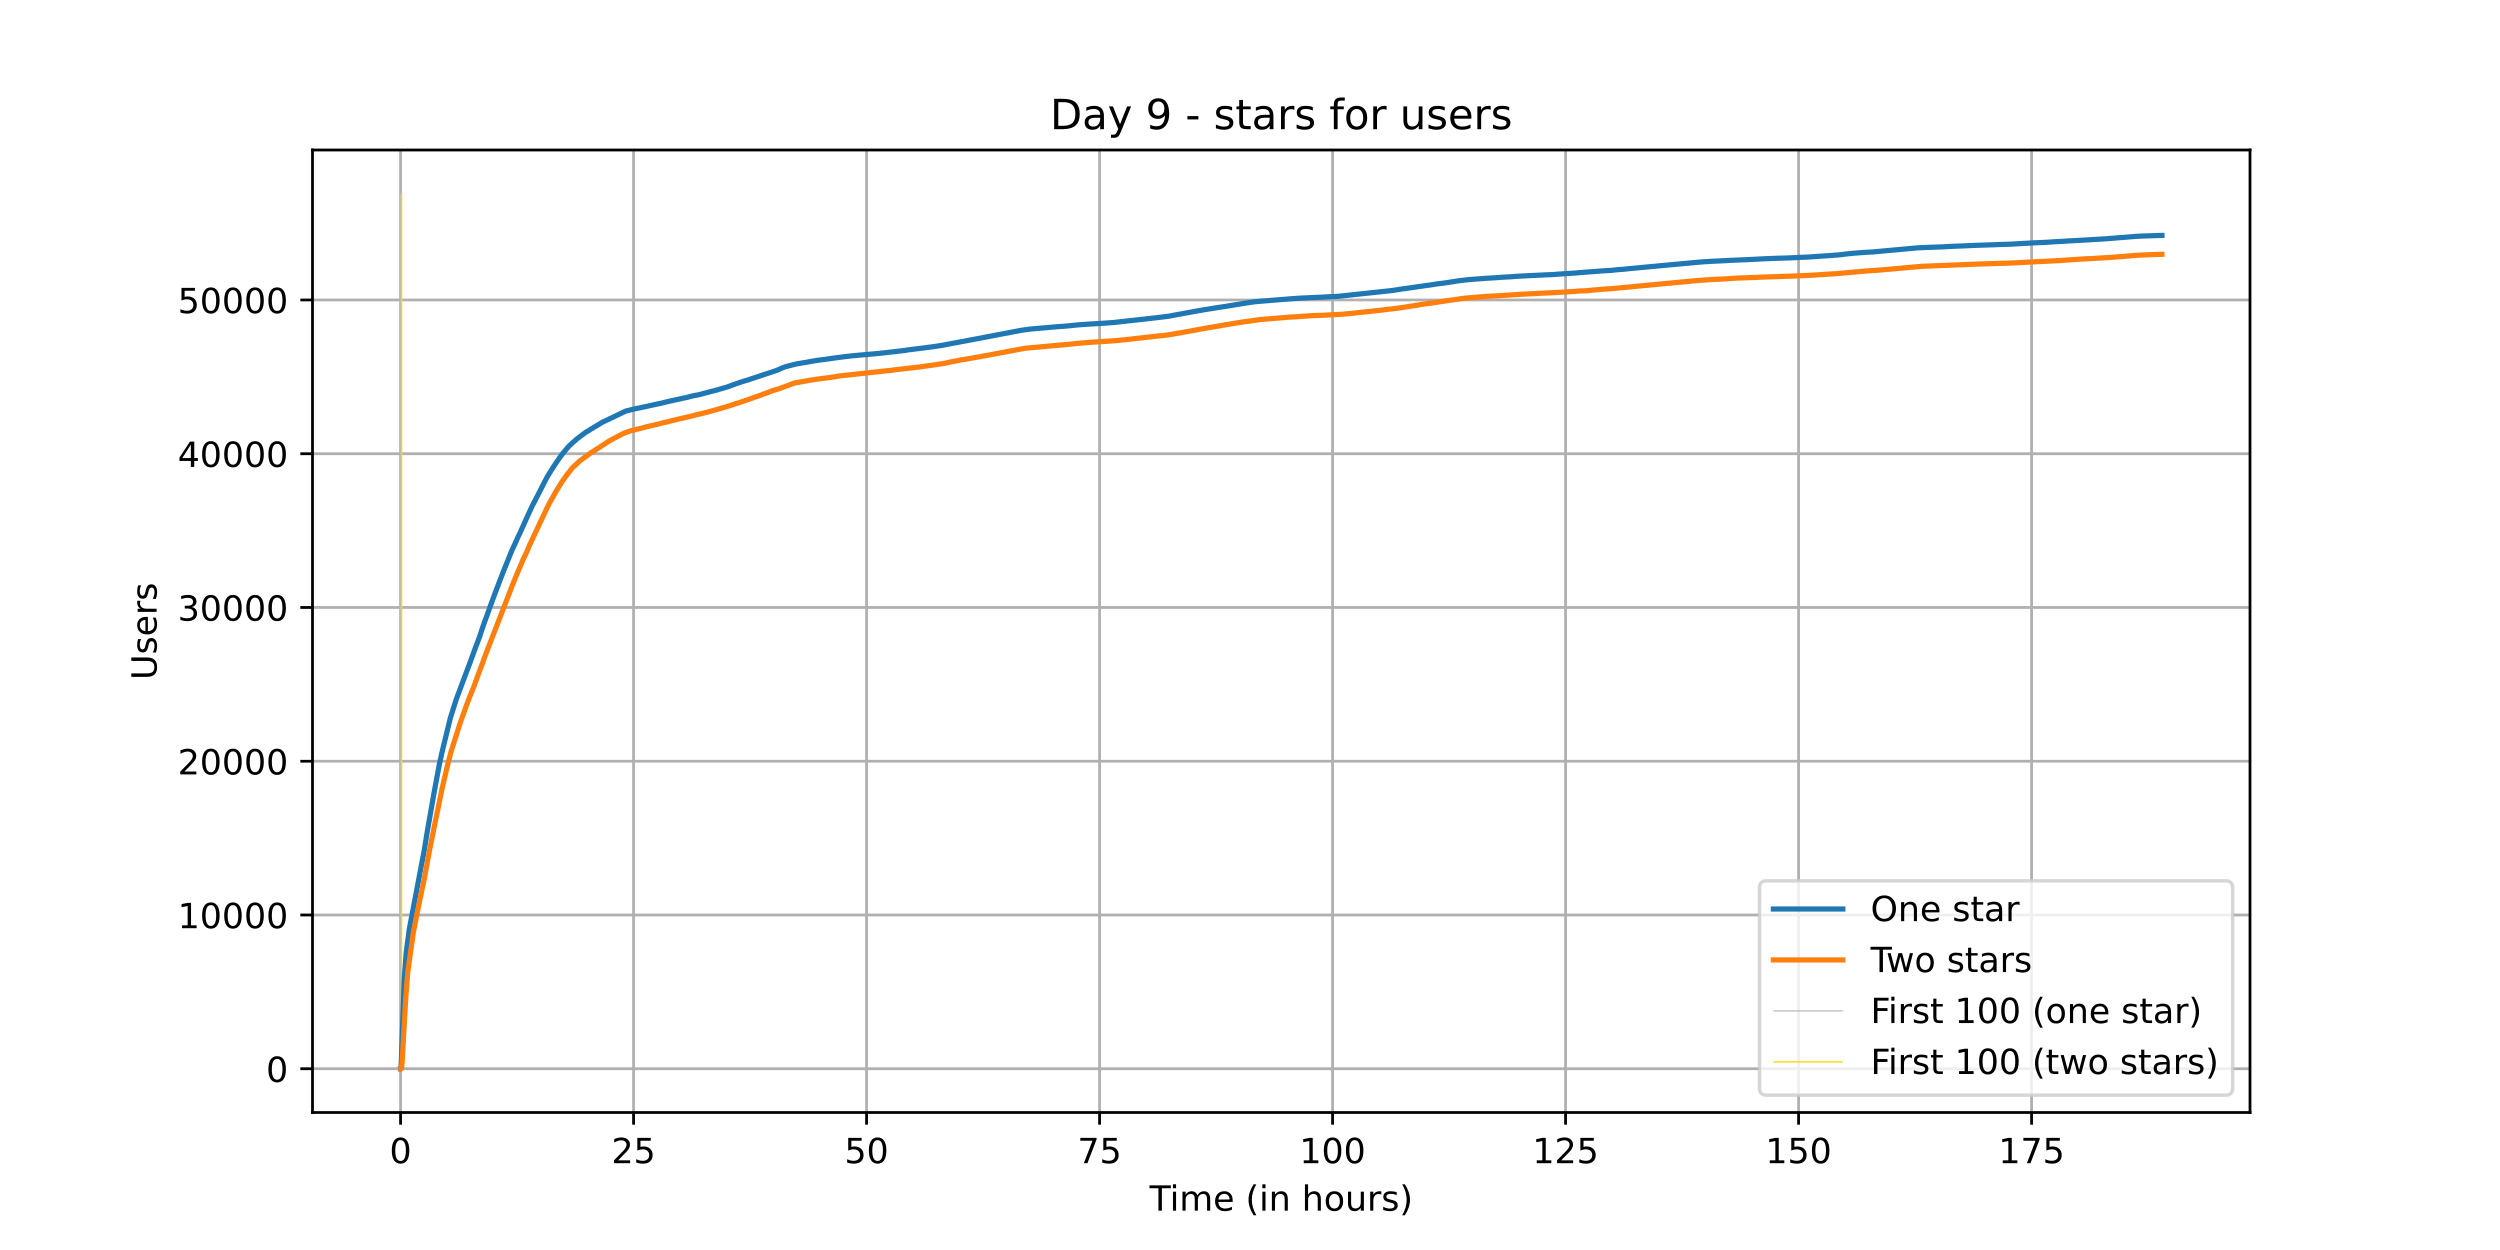 <?xml version="1.0" encoding="utf-8" standalone="no"?>
<!DOCTYPE svg PUBLIC "-//W3C//DTD SVG 1.1//EN"
  "http://www.w3.org/Graphics/SVG/1.1/DTD/svg11.dtd">
<!-- Created with matplotlib (https://matplotlib.org/) -->
<svg height="360pt" version="1.1" viewBox="0 0 720 360" width="720pt" xmlns="http://www.w3.org/2000/svg" xmlns:xlink="http://www.w3.org/1999/xlink">
 <defs>
  <style type="text/css">*{stroke-linecap:butt;stroke-linejoin:round;}</style>
 </defs>
 <g id="figure_1">
  <g id="patch_1">
   <path d="M 0 360 
L 720 360 
L 720 0 
L 0 0 
z
" style="fill:#ffffff;"/>
  </g>
  <g id="axes_1">
   <g id="patch_2">
    <path d="M 90 320.4 
L 648 320.4 
L 648 43.2 
L 90 43.2 
z
" style="fill:#ffffff;"/>
   </g>
   <g id="matplotlib.axis_1">
    <g id="xtick_1">
     <g id="line2d_1">
      <path clip-path="url(#p156ecb7103)" d="M 115.364 320.4 
L 115.364 43.2 
" style="fill:none;stroke:#b0b0b0;stroke-linecap:square;stroke-width:0.8;"/>
     </g>
     <g id="line2d_2">
      <defs>
       <path d="M 0 0 
L 0 3.5 
" id="mf1e383d49a" style="stroke:#000000;stroke-width:0.8;"/>
      </defs>
      <g>
       <use style="stroke:#000000;stroke-width:0.8;" x="115.364" xlink:href="#mf1e383d49a" y="320.4"/>
      </g>
     </g>
     <g id="text_1">
      <!-- 0 -->
      <g transform="translate(112.182 334.998)scale(0.1 -0.1)">
       <defs>
        <path d="M 31.781 66.406 
Q 24.172 66.406 20.328 58.906 
Q 16.5 51.422 16.5 36.375 
Q 16.5 21.391 20.328 13.891 
Q 24.172 6.391 31.781 6.391 
Q 39.453 6.391 43.281 13.891 
Q 47.125 21.391 47.125 36.375 
Q 47.125 51.422 43.281 58.906 
Q 39.453 66.406 31.781 66.406 
z
M 31.781 74.219 
Q 44.047 74.219 50.516 64.516 
Q 56.984 54.828 56.984 36.375 
Q 56.984 17.969 50.516 8.266 
Q 44.047 -1.422 31.781 -1.422 
Q 19.531 -1.422 13.062 8.266 
Q 6.594 17.969 6.594 36.375 
Q 6.594 54.828 13.062 64.516 
Q 19.531 74.219 31.781 74.219 
z
" id="DejaVuSans-48"/>
       </defs>
       <use xlink:href="#DejaVuSans-48"/>
      </g>
     </g>
    </g>
    <g id="xtick_2">
     <g id="line2d_3">
      <path clip-path="url(#p156ecb7103)" d="M 182.468 320.4 
L 182.468 43.2 
" style="fill:none;stroke:#b0b0b0;stroke-linecap:square;stroke-width:0.8;"/>
     </g>
     <g id="line2d_4">
      <g>
       <use style="stroke:#000000;stroke-width:0.8;" x="182.468" xlink:href="#mf1e383d49a" y="320.4"/>
      </g>
     </g>
     <g id="text_2">
      <!-- 25 -->
      <g transform="translate(176.106 334.998)scale(0.1 -0.1)">
       <defs>
        <path d="M 19.188 8.297 
L 53.609 8.297 
L 53.609 0 
L 7.328 0 
L 7.328 8.297 
Q 12.938 14.109 22.625 23.891 
Q 32.328 33.688 34.812 36.531 
Q 39.547 41.844 41.422 45.531 
Q 43.312 49.219 43.312 52.781 
Q 43.312 58.594 39.234 62.25 
Q 35.156 65.922 28.609 65.922 
Q 23.969 65.922 18.812 64.312 
Q 13.672 62.703 7.812 59.422 
L 7.812 69.391 
Q 13.766 71.781 18.938 73 
Q 24.125 74.219 28.422 74.219 
Q 39.75 74.219 46.484 68.547 
Q 53.219 62.891 53.219 53.422 
Q 53.219 48.922 51.531 44.891 
Q 49.859 40.875 45.406 35.406 
Q 44.188 33.984 37.641 27.219 
Q 31.109 20.453 19.188 8.297 
z
" id="DejaVuSans-50"/>
        <path d="M 10.797 72.906 
L 49.516 72.906 
L 49.516 64.594 
L 19.828 64.594 
L 19.828 46.734 
Q 21.969 47.469 24.109 47.828 
Q 26.266 48.188 28.422 48.188 
Q 40.625 48.188 47.75 41.5 
Q 54.891 34.812 54.891 23.391 
Q 54.891 11.625 47.562 5.094 
Q 40.234 -1.422 26.906 -1.422 
Q 22.312 -1.422 17.547 -0.641 
Q 12.797 0.141 7.719 1.703 
L 7.719 11.625 
Q 12.109 9.234 16.797 8.062 
Q 21.484 6.891 26.703 6.891 
Q 35.156 6.891 40.078 11.328 
Q 45.016 15.766 45.016 23.391 
Q 45.016 31 40.078 35.438 
Q 35.156 39.891 26.703 39.891 
Q 22.75 39.891 18.812 39.016 
Q 14.891 38.141 10.797 36.281 
z
" id="DejaVuSans-53"/>
       </defs>
       <use xlink:href="#DejaVuSans-50"/>
       <use x="63.623" xlink:href="#DejaVuSans-53"/>
      </g>
     </g>
    </g>
    <g id="xtick_3">
     <g id="line2d_5">
      <path clip-path="url(#p156ecb7103)" d="M 249.573 320.4 
L 249.573 43.2 
" style="fill:none;stroke:#b0b0b0;stroke-linecap:square;stroke-width:0.8;"/>
     </g>
     <g id="line2d_6">
      <g>
       <use style="stroke:#000000;stroke-width:0.8;" x="249.573" xlink:href="#mf1e383d49a" y="320.4"/>
      </g>
     </g>
     <g id="text_3">
      <!-- 50 -->
      <g transform="translate(243.21 334.998)scale(0.1 -0.1)">
       <use xlink:href="#DejaVuSans-53"/>
       <use x="63.623" xlink:href="#DejaVuSans-48"/>
      </g>
     </g>
    </g>
    <g id="xtick_4">
     <g id="line2d_7">
      <path clip-path="url(#p156ecb7103)" d="M 316.677 320.4 
L 316.677 43.2 
" style="fill:none;stroke:#b0b0b0;stroke-linecap:square;stroke-width:0.8;"/>
     </g>
     <g id="line2d_8">
      <g>
       <use style="stroke:#000000;stroke-width:0.8;" x="316.677" xlink:href="#mf1e383d49a" y="320.4"/>
      </g>
     </g>
     <g id="text_4">
      <!-- 75 -->
      <g transform="translate(310.315 334.998)scale(0.1 -0.1)">
       <defs>
        <path d="M 8.203 72.906 
L 55.078 72.906 
L 55.078 68.703 
L 28.609 0 
L 18.312 0 
L 43.219 64.594 
L 8.203 64.594 
z
" id="DejaVuSans-55"/>
       </defs>
       <use xlink:href="#DejaVuSans-55"/>
       <use x="63.623" xlink:href="#DejaVuSans-53"/>
      </g>
     </g>
    </g>
    <g id="xtick_5">
     <g id="line2d_9">
      <path clip-path="url(#p156ecb7103)" d="M 383.782 320.4 
L 383.782 43.2 
" style="fill:none;stroke:#b0b0b0;stroke-linecap:square;stroke-width:0.8;"/>
     </g>
     <g id="line2d_10">
      <g>
       <use style="stroke:#000000;stroke-width:0.8;" x="383.782" xlink:href="#mf1e383d49a" y="320.4"/>
      </g>
     </g>
     <g id="text_5">
      <!-- 100 -->
      <g transform="translate(374.238 334.998)scale(0.1 -0.1)">
       <defs>
        <path d="M 12.406 8.297 
L 28.516 8.297 
L 28.516 63.922 
L 10.984 60.406 
L 10.984 69.391 
L 28.422 72.906 
L 38.281 72.906 
L 38.281 8.297 
L 54.391 8.297 
L 54.391 0 
L 12.406 0 
z
" id="DejaVuSans-49"/>
       </defs>
       <use xlink:href="#DejaVuSans-49"/>
       <use x="63.623" xlink:href="#DejaVuSans-48"/>
       <use x="127.246" xlink:href="#DejaVuSans-48"/>
      </g>
     </g>
    </g>
    <g id="xtick_6">
     <g id="line2d_11">
      <path clip-path="url(#p156ecb7103)" d="M 450.887 320.4 
L 450.887 43.2 
" style="fill:none;stroke:#b0b0b0;stroke-linecap:square;stroke-width:0.8;"/>
     </g>
     <g id="line2d_12">
      <g>
       <use style="stroke:#000000;stroke-width:0.8;" x="450.887" xlink:href="#mf1e383d49a" y="320.4"/>
      </g>
     </g>
     <g id="text_6">
      <!-- 125 -->
      <g transform="translate(441.343 334.998)scale(0.1 -0.1)">
       <use xlink:href="#DejaVuSans-49"/>
       <use x="63.623" xlink:href="#DejaVuSans-50"/>
       <use x="127.246" xlink:href="#DejaVuSans-53"/>
      </g>
     </g>
    </g>
    <g id="xtick_7">
     <g id="line2d_13">
      <path clip-path="url(#p156ecb7103)" d="M 517.991 320.4 
L 517.991 43.2 
" style="fill:none;stroke:#b0b0b0;stroke-linecap:square;stroke-width:0.8;"/>
     </g>
     <g id="line2d_14">
      <g>
       <use style="stroke:#000000;stroke-width:0.8;" x="517.991" xlink:href="#mf1e383d49a" y="320.4"/>
      </g>
     </g>
     <g id="text_7">
      <!-- 150 -->
      <g transform="translate(508.447 334.998)scale(0.1 -0.1)">
       <use xlink:href="#DejaVuSans-49"/>
       <use x="63.623" xlink:href="#DejaVuSans-53"/>
       <use x="127.246" xlink:href="#DejaVuSans-48"/>
      </g>
     </g>
    </g>
    <g id="xtick_8">
     <g id="line2d_15">
      <path clip-path="url(#p156ecb7103)" d="M 585.096 320.4 
L 585.096 43.2 
" style="fill:none;stroke:#b0b0b0;stroke-linecap:square;stroke-width:0.8;"/>
     </g>
     <g id="line2d_16">
      <g>
       <use style="stroke:#000000;stroke-width:0.8;" x="585.096" xlink:href="#mf1e383d49a" y="320.4"/>
      </g>
     </g>
     <g id="text_8">
      <!-- 175 -->
      <g transform="translate(575.552 334.998)scale(0.1 -0.1)">
       <use xlink:href="#DejaVuSans-49"/>
       <use x="63.623" xlink:href="#DejaVuSans-55"/>
       <use x="127.246" xlink:href="#DejaVuSans-53"/>
      </g>
     </g>
    </g>
    <g id="text_9">
     <!-- Time (in hours) -->
     <g transform="translate(331.072 348.677)scale(0.1 -0.1)">
      <defs>
       <path d="M -0.297 72.906 
L 61.375 72.906 
L 61.375 64.594 
L 35.5 64.594 
L 35.5 0 
L 25.594 0 
L 25.594 64.594 
L -0.297 64.594 
z
" id="DejaVuSans-84"/>
       <path d="M 9.422 54.688 
L 18.406 54.688 
L 18.406 0 
L 9.422 0 
z
M 9.422 75.984 
L 18.406 75.984 
L 18.406 64.594 
L 9.422 64.594 
z
" id="DejaVuSans-105"/>
       <path d="M 52 44.188 
Q 55.375 50.25 60.062 53.125 
Q 64.75 56 71.094 56 
Q 79.641 56 84.281 50.016 
Q 88.922 44.047 88.922 33.016 
L 88.922 0 
L 79.891 0 
L 79.891 32.719 
Q 79.891 40.578 77.094 44.375 
Q 74.312 48.188 68.609 48.188 
Q 61.625 48.188 57.562 43.547 
Q 53.516 38.922 53.516 30.906 
L 53.516 0 
L 44.484 0 
L 44.484 32.719 
Q 44.484 40.625 41.703 44.406 
Q 38.922 48.188 33.109 48.188 
Q 26.219 48.188 22.156 43.531 
Q 18.109 38.875 18.109 30.906 
L 18.109 0 
L 9.078 0 
L 9.078 54.688 
L 18.109 54.688 
L 18.109 46.188 
Q 21.188 51.219 25.484 53.609 
Q 29.781 56 35.688 56 
Q 41.656 56 45.828 52.969 
Q 50 49.953 52 44.188 
z
" id="DejaVuSans-109"/>
       <path d="M 56.203 29.594 
L 56.203 25.203 
L 14.891 25.203 
Q 15.484 15.922 20.484 11.062 
Q 25.484 6.203 34.422 6.203 
Q 39.594 6.203 44.453 7.469 
Q 49.312 8.734 54.109 11.281 
L 54.109 2.781 
Q 49.266 0.734 44.188 -0.344 
Q 39.109 -1.422 33.891 -1.422 
Q 20.797 -1.422 13.156 6.188 
Q 5.516 13.812 5.516 26.812 
Q 5.516 40.234 12.766 48.109 
Q 20.016 56 32.328 56 
Q 43.359 56 49.781 48.891 
Q 56.203 41.797 56.203 29.594 
z
M 47.219 32.234 
Q 47.125 39.594 43.094 43.984 
Q 39.062 48.391 32.422 48.391 
Q 24.906 48.391 20.391 44.141 
Q 15.875 39.891 15.188 32.172 
z
" id="DejaVuSans-101"/>
       <path id="DejaVuSans-32"/>
       <path d="M 31 75.875 
Q 24.469 64.656 21.281 53.656 
Q 18.109 42.672 18.109 31.391 
Q 18.109 20.125 21.312 9.062 
Q 24.516 -2 31 -13.188 
L 23.188 -13.188 
Q 15.875 -1.703 12.234 9.375 
Q 8.594 20.453 8.594 31.391 
Q 8.594 42.281 12.203 53.312 
Q 15.828 64.359 23.188 75.875 
z
" id="DejaVuSans-40"/>
       <path d="M 54.891 33.016 
L 54.891 0 
L 45.906 0 
L 45.906 32.719 
Q 45.906 40.484 42.875 44.328 
Q 39.844 48.188 33.797 48.188 
Q 26.516 48.188 22.312 43.547 
Q 18.109 38.922 18.109 30.906 
L 18.109 0 
L 9.078 0 
L 9.078 54.688 
L 18.109 54.688 
L 18.109 46.188 
Q 21.344 51.125 25.703 53.562 
Q 30.078 56 35.797 56 
Q 45.219 56 50.047 50.172 
Q 54.891 44.344 54.891 33.016 
z
" id="DejaVuSans-110"/>
       <path d="M 54.891 33.016 
L 54.891 0 
L 45.906 0 
L 45.906 32.719 
Q 45.906 40.484 42.875 44.328 
Q 39.844 48.188 33.797 48.188 
Q 26.516 48.188 22.312 43.547 
Q 18.109 38.922 18.109 30.906 
L 18.109 0 
L 9.078 0 
L 9.078 75.984 
L 18.109 75.984 
L 18.109 46.188 
Q 21.344 51.125 25.703 53.562 
Q 30.078 56 35.797 56 
Q 45.219 56 50.047 50.172 
Q 54.891 44.344 54.891 33.016 
z
" id="DejaVuSans-104"/>
       <path d="M 30.609 48.391 
Q 23.391 48.391 19.188 42.75 
Q 14.984 37.109 14.984 27.297 
Q 14.984 17.484 19.156 11.844 
Q 23.344 6.203 30.609 6.203 
Q 37.797 6.203 41.984 11.859 
Q 46.188 17.531 46.188 27.297 
Q 46.188 37.016 41.984 42.703 
Q 37.797 48.391 30.609 48.391 
z
M 30.609 56 
Q 42.328 56 49.016 48.375 
Q 55.719 40.766 55.719 27.297 
Q 55.719 13.875 49.016 6.219 
Q 42.328 -1.422 30.609 -1.422 
Q 18.844 -1.422 12.172 6.219 
Q 5.516 13.875 5.516 27.297 
Q 5.516 40.766 12.172 48.375 
Q 18.844 56 30.609 56 
z
" id="DejaVuSans-111"/>
       <path d="M 8.5 21.578 
L 8.5 54.688 
L 17.484 54.688 
L 17.484 21.922 
Q 17.484 14.156 20.5 10.266 
Q 23.531 6.391 29.594 6.391 
Q 36.859 6.391 41.078 11.031 
Q 45.312 15.672 45.312 23.688 
L 45.312 54.688 
L 54.297 54.688 
L 54.297 0 
L 45.312 0 
L 45.312 8.406 
Q 42.047 3.422 37.719 1 
Q 33.406 -1.422 27.688 -1.422 
Q 18.266 -1.422 13.375 4.438 
Q 8.5 10.297 8.5 21.578 
z
M 31.109 56 
z
" id="DejaVuSans-117"/>
       <path d="M 41.109 46.297 
Q 39.594 47.172 37.812 47.578 
Q 36.031 48 33.891 48 
Q 26.266 48 22.188 43.047 
Q 18.109 38.094 18.109 28.812 
L 18.109 0 
L 9.078 0 
L 9.078 54.688 
L 18.109 54.688 
L 18.109 46.188 
Q 20.953 51.172 25.484 53.578 
Q 30.031 56 36.531 56 
Q 37.453 56 38.578 55.875 
Q 39.703 55.766 41.062 55.516 
z
" id="DejaVuSans-114"/>
       <path d="M 44.281 53.078 
L 44.281 44.578 
Q 40.484 46.531 36.375 47.5 
Q 32.281 48.484 27.875 48.484 
Q 21.188 48.484 17.844 46.438 
Q 14.5 44.391 14.5 40.281 
Q 14.5 37.156 16.891 35.375 
Q 19.281 33.594 26.516 31.984 
L 29.594 31.297 
Q 39.156 29.25 43.188 25.516 
Q 47.219 21.781 47.219 15.094 
Q 47.219 7.469 41.188 3.016 
Q 35.156 -1.422 24.609 -1.422 
Q 20.219 -1.422 15.453 -0.562 
Q 10.688 0.297 5.422 2 
L 5.422 11.281 
Q 10.406 8.688 15.234 7.391 
Q 20.062 6.109 24.812 6.109 
Q 31.156 6.109 34.562 8.281 
Q 37.984 10.453 37.984 14.406 
Q 37.984 18.062 35.516 20.016 
Q 33.062 21.969 24.703 23.781 
L 21.578 24.516 
Q 13.234 26.266 9.516 29.906 
Q 5.812 33.547 5.812 39.891 
Q 5.812 47.609 11.281 51.797 
Q 16.75 56 26.812 56 
Q 31.781 56 36.172 55.266 
Q 40.578 54.547 44.281 53.078 
z
" id="DejaVuSans-115"/>
       <path d="M 8.016 75.875 
L 15.828 75.875 
Q 23.141 64.359 26.781 53.312 
Q 30.422 42.281 30.422 31.391 
Q 30.422 20.453 26.781 9.375 
Q 23.141 -1.703 15.828 -13.188 
L 8.016 -13.188 
Q 14.5 -2 17.703 9.062 
Q 20.906 20.125 20.906 31.391 
Q 20.906 42.672 17.703 53.656 
Q 14.5 64.656 8.016 75.875 
z
" id="DejaVuSans-41"/>
      </defs>
      <use xlink:href="#DejaVuSans-84"/>
      <use x="57.959" xlink:href="#DejaVuSans-105"/>
      <use x="85.742" xlink:href="#DejaVuSans-109"/>
      <use x="183.154" xlink:href="#DejaVuSans-101"/>
      <use x="244.678" xlink:href="#DejaVuSans-32"/>
      <use x="276.465" xlink:href="#DejaVuSans-40"/>
      <use x="315.479" xlink:href="#DejaVuSans-105"/>
      <use x="343.262" xlink:href="#DejaVuSans-110"/>
      <use x="406.641" xlink:href="#DejaVuSans-32"/>
      <use x="438.428" xlink:href="#DejaVuSans-104"/>
      <use x="501.807" xlink:href="#DejaVuSans-111"/>
      <use x="562.988" xlink:href="#DejaVuSans-117"/>
      <use x="626.367" xlink:href="#DejaVuSans-114"/>
      <use x="667.48" xlink:href="#DejaVuSans-115"/>
      <use x="719.58" xlink:href="#DejaVuSans-41"/>
     </g>
    </g>
   </g>
   <g id="matplotlib.axis_2">
    <g id="ytick_1">
     <g id="line2d_17">
      <path clip-path="url(#p156ecb7103)" d="M 90 307.8 
L 648 307.8 
" style="fill:none;stroke:#b0b0b0;stroke-linecap:square;stroke-width:0.8;"/>
     </g>
     <g id="line2d_18">
      <defs>
       <path d="M 0 0 
L -3.5 0 
" id="m4357d87621" style="stroke:#000000;stroke-width:0.8;"/>
      </defs>
      <g>
       <use style="stroke:#000000;stroke-width:0.8;" x="90" xlink:href="#m4357d87621" y="307.8"/>
      </g>
     </g>
     <g id="text_10">
      <!-- 0 -->
      <g transform="translate(76.638 311.599)scale(0.1 -0.1)">
       <use xlink:href="#DejaVuSans-48"/>
      </g>
     </g>
    </g>
    <g id="ytick_2">
     <g id="line2d_19">
      <path clip-path="url(#p156ecb7103)" d="M 90 263.518 
L 648 263.518 
" style="fill:none;stroke:#b0b0b0;stroke-linecap:square;stroke-width:0.8;"/>
     </g>
     <g id="line2d_20">
      <g>
       <use style="stroke:#000000;stroke-width:0.8;" x="90" xlink:href="#m4357d87621" y="263.518"/>
      </g>
     </g>
     <g id="text_11">
      <!-- 10000 -->
      <g transform="translate(51.188 267.317)scale(0.1 -0.1)">
       <use xlink:href="#DejaVuSans-49"/>
       <use x="63.623" xlink:href="#DejaVuSans-48"/>
       <use x="127.246" xlink:href="#DejaVuSans-48"/>
       <use x="190.869" xlink:href="#DejaVuSans-48"/>
       <use x="254.492" xlink:href="#DejaVuSans-48"/>
      </g>
     </g>
    </g>
    <g id="ytick_3">
     <g id="line2d_21">
      <path clip-path="url(#p156ecb7103)" d="M 90 219.236 
L 648 219.236 
" style="fill:none;stroke:#b0b0b0;stroke-linecap:square;stroke-width:0.8;"/>
     </g>
     <g id="line2d_22">
      <g>
       <use style="stroke:#000000;stroke-width:0.8;" x="90" xlink:href="#m4357d87621" y="219.236"/>
      </g>
     </g>
     <g id="text_12">
      <!-- 20000 -->
      <g transform="translate(51.188 223.035)scale(0.1 -0.1)">
       <use xlink:href="#DejaVuSans-50"/>
       <use x="63.623" xlink:href="#DejaVuSans-48"/>
       <use x="127.246" xlink:href="#DejaVuSans-48"/>
       <use x="190.869" xlink:href="#DejaVuSans-48"/>
       <use x="254.492" xlink:href="#DejaVuSans-48"/>
      </g>
     </g>
    </g>
    <g id="ytick_4">
     <g id="line2d_23">
      <path clip-path="url(#p156ecb7103)" d="M 90 174.954 
L 648 174.954 
" style="fill:none;stroke:#b0b0b0;stroke-linecap:square;stroke-width:0.8;"/>
     </g>
     <g id="line2d_24">
      <g>
       <use style="stroke:#000000;stroke-width:0.8;" x="90" xlink:href="#m4357d87621" y="174.954"/>
      </g>
     </g>
     <g id="text_13">
      <!-- 30000 -->
      <g transform="translate(51.188 178.753)scale(0.1 -0.1)">
       <defs>
        <path d="M 40.578 39.312 
Q 47.656 37.797 51.625 33 
Q 55.609 28.219 55.609 21.188 
Q 55.609 10.406 48.188 4.484 
Q 40.766 -1.422 27.094 -1.422 
Q 22.516 -1.422 17.656 -0.516 
Q 12.797 0.391 7.625 2.203 
L 7.625 11.719 
Q 11.719 9.328 16.594 8.109 
Q 21.484 6.891 26.812 6.891 
Q 36.078 6.891 40.938 10.547 
Q 45.797 14.203 45.797 21.188 
Q 45.797 27.641 41.281 31.266 
Q 36.766 34.906 28.719 34.906 
L 20.219 34.906 
L 20.219 43.016 
L 29.109 43.016 
Q 36.375 43.016 40.234 45.922 
Q 44.094 48.828 44.094 54.297 
Q 44.094 59.906 40.109 62.906 
Q 36.141 65.922 28.719 65.922 
Q 24.656 65.922 20.016 65.031 
Q 15.375 64.156 9.812 62.312 
L 9.812 71.094 
Q 15.438 72.656 20.344 73.438 
Q 25.25 74.219 29.594 74.219 
Q 40.828 74.219 47.359 69.109 
Q 53.906 64.016 53.906 55.328 
Q 53.906 49.266 50.438 45.094 
Q 46.969 40.922 40.578 39.312 
z
" id="DejaVuSans-51"/>
       </defs>
       <use xlink:href="#DejaVuSans-51"/>
       <use x="63.623" xlink:href="#DejaVuSans-48"/>
       <use x="127.246" xlink:href="#DejaVuSans-48"/>
       <use x="190.869" xlink:href="#DejaVuSans-48"/>
       <use x="254.492" xlink:href="#DejaVuSans-48"/>
      </g>
     </g>
    </g>
    <g id="ytick_5">
     <g id="line2d_25">
      <path clip-path="url(#p156ecb7103)" d="M 90 130.672 
L 648 130.672 
" style="fill:none;stroke:#b0b0b0;stroke-linecap:square;stroke-width:0.8;"/>
     </g>
     <g id="line2d_26">
      <g>
       <use style="stroke:#000000;stroke-width:0.8;" x="90" xlink:href="#m4357d87621" y="130.672"/>
      </g>
     </g>
     <g id="text_14">
      <!-- 40000 -->
      <g transform="translate(51.188 134.471)scale(0.1 -0.1)">
       <defs>
        <path d="M 37.797 64.312 
L 12.891 25.391 
L 37.797 25.391 
z
M 35.203 72.906 
L 47.609 72.906 
L 47.609 25.391 
L 58.016 25.391 
L 58.016 17.188 
L 47.609 17.188 
L 47.609 0 
L 37.797 0 
L 37.797 17.188 
L 4.891 17.188 
L 4.891 26.703 
z
" id="DejaVuSans-52"/>
       </defs>
       <use xlink:href="#DejaVuSans-52"/>
       <use x="63.623" xlink:href="#DejaVuSans-48"/>
       <use x="127.246" xlink:href="#DejaVuSans-48"/>
       <use x="190.869" xlink:href="#DejaVuSans-48"/>
       <use x="254.492" xlink:href="#DejaVuSans-48"/>
      </g>
     </g>
    </g>
    <g id="ytick_6">
     <g id="line2d_27">
      <path clip-path="url(#p156ecb7103)" d="M 90 86.39 
L 648 86.39 
" style="fill:none;stroke:#b0b0b0;stroke-linecap:square;stroke-width:0.8;"/>
     </g>
     <g id="line2d_28">
      <g>
       <use style="stroke:#000000;stroke-width:0.8;" x="90" xlink:href="#m4357d87621" y="86.39"/>
      </g>
     </g>
     <g id="text_15">
      <!-- 50000 -->
      <g transform="translate(51.188 90.189)scale(0.1 -0.1)">
       <use xlink:href="#DejaVuSans-53"/>
       <use x="63.623" xlink:href="#DejaVuSans-48"/>
       <use x="127.246" xlink:href="#DejaVuSans-48"/>
       <use x="190.869" xlink:href="#DejaVuSans-48"/>
       <use x="254.492" xlink:href="#DejaVuSans-48"/>
      </g>
     </g>
    </g>
    <g id="text_16">
     <!-- Users -->
     <g transform="translate(45.108 195.801)rotate(-90)scale(0.1 -0.1)">
      <defs>
       <path d="M 8.688 72.906 
L 18.609 72.906 
L 18.609 28.609 
Q 18.609 16.891 22.844 11.734 
Q 27.094 6.594 36.625 6.594 
Q 46.094 6.594 50.344 11.734 
Q 54.594 16.891 54.594 28.609 
L 54.594 72.906 
L 64.5 72.906 
L 64.5 27.391 
Q 64.5 13.141 57.438 5.859 
Q 50.391 -1.422 36.625 -1.422 
Q 22.797 -1.422 15.734 5.859 
Q 8.688 13.141 8.688 27.391 
z
" id="DejaVuSans-85"/>
      </defs>
      <use xlink:href="#DejaVuSans-85"/>
      <use x="73.193" xlink:href="#DejaVuSans-115"/>
      <use x="125.293" xlink:href="#DejaVuSans-101"/>
      <use x="186.816" xlink:href="#DejaVuSans-114"/>
      <use x="227.93" xlink:href="#DejaVuSans-115"/>
     </g>
    </g>
   </g>
   <g id="LineCollection_1">
    <path clip-path="url(#p156ecb7103)" d="M 115.519 307.8 
L 115.519 55.8 
" style="fill:none;stroke:#c0c0c0;stroke-width:0.4;"/>
   </g>
   <g id="LineCollection_2">
    <path clip-path="url(#p156ecb7103)" d="M 115.652 307.8 
L 115.652 55.8 
" style="fill:none;stroke:#ffd700;stroke-width:0.4;"/>
   </g>
   <g id="line2d_29">
    <path clip-path="url(#p156ecb7103)" d="M 115.364 307.8 
L 115.43 307.796 
L 115.519 307.22 
L 115.696 302.446 
L 116.405 282.294 
L 116.982 274.425 
L 117.868 267.654 
L 122.214 244.716 
L 123.056 239.49 
L 125.095 227.831 
L 125.716 224.501 
L 126.513 220.223 
L 127.223 216.991 
L 127.622 215.299 
L 129.705 206.762 
L 131.434 201.315 
L 134.671 192.667 
L 135.425 190.665 
L 137.11 186.055 
L 137.375 185.404 
L 138.307 182.832 
L 138.706 181.565 
L 139.551 179.116 
L 140.127 177.606 
L 141.15 174.71 
L 142.391 171.345 
L 143.145 169.348 
L 144.519 165.761 
L 145.095 164.291 
L 145.229 163.963 
L 147.445 158.468 
L 148.288 156.656 
L 149.219 154.58 
L 149.795 153.402 
L 151.746 149.044 
L 152.279 147.893 
L 153.343 145.568 
L 153.698 144.935 
L 157.468 137.571 
L 157.645 137.287 
L 158.088 136.526 
L 159.331 134.538 
L 160.838 132.297 
L 161.193 131.796 
L 161.991 130.712 
L 163.1 129.365 
L 163.366 129.064 
L 163.632 128.741 
L 163.898 128.453 
L 164.785 127.616 
L 166.116 126.443 
L 167.978 125.026 
L 168.821 124.415 
L 169.575 124.003 
L 170.108 123.618 
L 170.595 123.37 
L 171.216 122.944 
L 171.926 122.555 
L 173.389 121.651 
L 180.217 118.388 
L 182.479 117.825 
L 183.101 117.688 
L 184.253 117.467 
L 184.696 117.361 
L 190.745 116.05 
L 192.125 115.695 
L 198.161 114.376 
L 198.427 114.292 
L 198.959 114.146 
L 199.713 113.973 
L 200.112 113.898 
L 201.354 113.663 
L 202.152 113.446 
L 202.506 113.353 
L 203.038 113.207 
L 203.792 113.025 
L 204.058 112.937 
L 205.971 112.454 
L 206.592 112.281 
L 207.213 112.091 
L 208.1 111.847 
L 208.544 111.692 
L 209.297 111.502 
L 210.006 111.25 
L 211.072 110.842 
L 213.289 110.072 
L 214.62 109.651 
L 215.285 109.483 
L 216.083 109.199 
L 218.922 108.252 
L 219.366 108.106 
L 222.516 107.065 
L 222.782 106.99 
L 223.226 106.835 
L 224.203 106.463 
L 224.824 106.166 
L 225.49 105.891 
L 226.022 105.674 
L 228.996 104.891 
L 229.573 104.784 
L 230.06 104.696 
L 231.702 104.426 
L 232.589 104.275 
L 233.787 104.045 
L 234.63 103.903 
L 235.34 103.797 
L 235.828 103.717 
L 236.449 103.646 
L 239.288 103.257 
L 239.731 103.186 
L 240.441 103.088 
L 240.84 103.044 
L 242.569 102.809 
L 243.456 102.703 
L 243.855 102.65 
L 244.919 102.539 
L 245.629 102.442 
L 246.959 102.34 
L 247.536 102.274 
L 248.866 102.163 
L 249.841 102.079 
L 250.905 101.972 
L 251.792 101.906 
L 252.856 101.8 
L 253.343 101.76 
L 260.659 100.923 
L 261.236 100.803 
L 265.99 100.214 
L 267.586 99.997 
L 268.517 99.887 
L 270.512 99.586 
L 271.355 99.444 
L 272.684 99.205 
L 273.083 99.125 
L 274.148 98.913 
L 274.768 98.806 
L 283.458 97.168 
L 284.522 96.955 
L 294.235 95.109 
L 295.033 95.002 
L 296.719 94.772 
L 304.834 94.064 
L 306.431 93.957 
L 306.918 93.913 
L 308.16 93.807 
L 309.4 93.665 
L 310.553 93.554 
L 314.055 93.315 
L 315.962 93.205 
L 319.11 92.997 
L 320.661 92.886 
L 331.084 91.73 
L 331.749 91.641 
L 332.858 91.531 
L 336.937 91.026 
L 337.38 90.915 
L 338.577 90.689 
L 338.932 90.627 
L 345.05 89.507 
L 346.513 89.25 
L 348.907 88.874 
L 349.572 88.763 
L 349.926 88.701 
L 350.636 88.59 
L 352.675 88.289 
L 354.316 88.019 
L 357.33 87.523 
L 359.103 87.24 
L 361.143 86.943 
L 362.162 86.832 
L 368.679 86.297 
L 370.142 86.19 
L 371.206 86.088 
L 374.624 85.854 
L 377.151 85.748 
L 377.905 85.703 
L 380.432 85.593 
L 382.781 85.464 
L 385.264 85.353 
L 400.783 83.688 
L 401.493 83.591 
L 403.177 83.316 
L 403.931 83.201 
L 404.818 83.091 
L 407.211 82.741 
L 409.339 82.431 
L 412.088 82.054 
L 412.931 81.917 
L 413.507 81.811 
L 414.926 81.638 
L 415.857 81.527 
L 417.897 81.213 
L 420.335 80.828 
L 421.311 80.726 
L 421.931 80.646 
L 422.906 80.536 
L 427.828 80.159 
L 429.778 80.048 
L 433.281 79.805 
L 435.32 79.699 
L 436.34 79.606 
L 438.29 79.495 
L 440.462 79.384 
L 442.768 79.273 
L 444.896 79.172 
L 447.423 79.07 
L 447.822 79.026 
L 449.285 78.915 
L 452.434 78.711 
L 453.985 78.609 
L 454.517 78.556 
L 455.848 78.445 
L 460.199 78.122 
L 461.529 78.011 
L 464.011 77.87 
L 465.031 77.759 
L 466.095 77.653 
L 467.691 77.542 
L 469.021 77.387 
L 488.711 75.549 
L 490.13 75.439 
L 490.662 75.39 
L 492.569 75.284 
L 493.367 75.235 
L 495.85 75.124 
L 498.467 74.974 
L 501.215 74.863 
L 503.078 74.788 
L 505.295 74.677 
L 507.691 74.549 
L 510.222 74.438 
L 510.935 74.407 
L 514.75 74.296 
L 516.479 74.23 
L 518.606 74.119 
L 520.47 74.044 
L 522.154 73.937 
L 522.686 73.889 
L 525.922 73.676 
L 527.563 73.574 
L 528.139 73.512 
L 529.602 73.402 
L 530.843 73.269 
L 531.597 73.158 
L 532.706 73.047 
L 533.681 72.937 
L 537.493 72.662 
L 539.489 72.551 
L 551.952 71.405 
L 554.125 71.294 
L 556.032 71.214 
L 559.403 71.103 
L 562.107 70.944 
L 565.123 70.833 
L 567.073 70.745 
L 569.777 70.634 
L 571.329 70.585 
L 574.61 70.479 
L 575.363 70.435 
L 579.043 70.324 
L 581.747 70.16 
L 583.787 70.05 
L 586.003 69.934 
L 588.443 69.824 
L 589.152 69.793 
L 590.75 69.691 
L 591.237 69.647 
L 593.365 69.536 
L 594.118 69.496 
L 595.715 69.385 
L 596.336 69.368 
L 598.154 69.257 
L 598.907 69.217 
L 601.303 69.084 
L 603.032 68.973 
L 605.56 68.827 
L 607.158 68.725 
L 607.735 68.668 
L 609.154 68.557 
L 615.142 68.075 
L 617.403 67.964 
L 618.822 67.928 
L 621.882 67.818 
L 622.636 67.8 
L 622.636 67.8 
" style="fill:none;stroke:#1f77b4;stroke-linecap:square;stroke-width:1.5;"/>
   </g>
   <g id="line2d_30">
    <path clip-path="url(#p156ecb7103)" d="M 115.364 307.8 
L 115.563 307.72 
L 115.652 307.357 
L 115.785 306.25 
L 116.14 300.037 
L 116.849 287.488 
L 117.425 280.066 
L 119.021 268.686 
L 119.819 264.603 
L 120.751 260.028 
L 122.302 252.518 
L 123.81 244.353 
L 124.696 240.026 
L 125.095 237.963 
L 127.312 227.149 
L 128.864 220.489 
L 129.883 216.526 
L 132.632 207.913 
L 134.849 201.771 
L 136.489 197.701 
L 136.932 196.475 
L 137.819 194.017 
L 139.017 190.86 
L 139.64 189.066 
L 148.199 166.943 
L 148.466 166.354 
L 148.776 165.584 
L 149.618 163.578 
L 150.105 162.457 
L 150.638 161.169 
L 151.259 159.898 
L 151.968 158.33 
L 152.411 157.219 
L 157.778 145.781 
L 158.266 144.855 
L 160.262 141.308 
L 160.572 140.83 
L 161.858 138.727 
L 162.657 137.624 
L 163.322 136.698 
L 164.83 134.755 
L 166.027 133.665 
L 166.869 132.824 
L 167.712 132.213 
L 168.067 131.956 
L 170.329 130.278 
L 170.595 130.14 
L 171.216 129.79 
L 171.837 129.326 
L 172.414 128.98 
L 175.473 126.983 
L 175.738 126.859 
L 176.182 126.598 
L 176.936 126.181 
L 177.246 126.04 
L 179.463 124.862 
L 179.729 124.751 
L 180.261 124.556 
L 180.571 124.428 
L 180.882 124.33 
L 181.504 124.096 
L 183.499 123.609 
L 185.586 123.095 
L 185.898 122.993 
L 186.253 122.905 
L 186.519 122.834 
L 187.054 122.723 
L 187.808 122.542 
L 188.252 122.44 
L 188.74 122.333 
L 191.327 121.678 
L 192.392 121.465 
L 193.15 121.24 
L 195.944 120.575 
L 196.653 120.412 
L 198.205 120.053 
L 199.004 119.867 
L 199.713 119.685 
L 200.112 119.575 
L 202.905 118.915 
L 203.26 118.782 
L 203.837 118.68 
L 204.058 118.6 
L 205.75 118.135 
L 206.681 117.883 
L 207.79 117.546 
L 208.277 117.409 
L 208.987 117.228 
L 209.475 117.055 
L 213.866 115.633 
L 214.087 115.549 
L 215.906 114.934 
L 216.172 114.841 
L 217.192 114.456 
L 219.233 113.76 
L 219.677 113.561 
L 221.673 112.848 
L 222.161 112.636 
L 223.093 112.343 
L 223.536 112.193 
L 224.203 112.016 
L 228.774 110.32 
L 233.654 109.447 
L 234.408 109.337 
L 235.206 109.213 
L 238.489 108.787 
L 238.8 108.748 
L 241.771 108.265 
L 242.835 108.159 
L 243.234 108.119 
L 254.807 106.844 
L 255.383 106.782 
L 256.625 106.68 
L 257.201 106.56 
L 264.969 105.67 
L 267.054 105.369 
L 269.847 104.984 
L 270.734 104.833 
L 272.374 104.572 
L 273.128 104.386 
L 274.015 104.191 
L 274.946 104.027 
L 276.143 103.806 
L 276.852 103.624 
L 277.783 103.513 
L 282.438 102.685 
L 282.97 102.575 
L 283.813 102.437 
L 295.166 100.303 
L 309.445 99.001 
L 310.243 98.89 
L 315.03 98.518 
L 316.804 98.408 
L 319.863 98.209 
L 321.241 98.107 
L 321.818 98.049 
L 322.971 97.938 
L 323.991 97.845 
L 332.769 96.853 
L 333.035 96.809 
L 334.099 96.712 
L 335.252 96.601 
L 335.917 96.517 
L 338.001 96.203 
L 338.489 96.114 
L 339.021 96.003 
L 340.572 95.751 
L 340.971 95.667 
L 347.976 94.387 
L 348.685 94.281 
L 353.118 93.515 
L 354.759 93.244 
L 357.818 92.744 
L 358.528 92.638 
L 359.103 92.571 
L 359.946 92.465 
L 360.301 92.412 
L 362.251 92.129 
L 363.138 92.018 
L 363.67 91.974 
L 370.142 91.433 
L 371.427 91.323 
L 373.693 91.208 
L 374.935 91.097 
L 377.949 90.902 
L 381.274 90.791 
L 384.067 90.623 
L 386.328 90.517 
L 387.436 90.41 
L 388.811 90.3 
L 399.008 89.184 
L 399.762 89.069 
L 400.916 88.962 
L 402.557 88.75 
L 403.444 88.639 
L 406.281 88.179 
L 408.364 87.86 
L 409.339 87.678 
L 412.222 87.284 
L 413.862 87.063 
L 414.438 86.961 
L 415.236 86.832 
L 417.231 86.54 
L 417.542 86.496 
L 419.936 86.15 
L 420.823 86 
L 421.887 85.898 
L 422.818 85.787 
L 428.316 85.345 
L 430.576 85.234 
L 431.33 85.19 
L 432.97 85.083 
L 433.813 85.026 
L 435.541 84.915 
L 438.689 84.711 
L 440.861 84.601 
L 441.527 84.578 
L 443.876 84.454 
L 446.049 84.344 
L 448 84.255 
L 449.906 84.145 
L 452.389 84.003 
L 453.897 83.901 
L 454.473 83.83 
L 456.912 83.724 
L 457.932 83.631 
L 458.907 83.52 
L 459.799 83.449 
L 461.262 83.339 
L 462.282 83.241 
L 464.1 83.13 
L 488.977 80.779 
L 490.44 80.673 
L 491.239 80.62 
L 492.924 80.509 
L 494.964 80.412 
L 497.225 80.301 
L 498.156 80.226 
L 499.796 80.124 
L 500.284 80.093 
L 502.148 80.017 
L 505.472 79.907 
L 507.647 79.796 
L 511.246 79.685 
L 512.932 79.623 
L 516.213 79.513 
L 518.207 79.42 
L 521.045 79.309 
L 524.149 79.11 
L 525.966 79.003 
L 526.853 78.933 
L 528.759 78.822 
L 538.646 77.954 
L 540.642 77.843 
L 541.662 77.75 
L 542.993 77.639 
L 553.327 76.71 
L 556.077 76.599 
L 557.984 76.515 
L 561.132 76.404 
L 563.305 76.298 
L 566.363 76.187 
L 568.402 76.094 
L 571.817 75.983 
L 573.412 75.93 
L 576.959 75.819 
L 578.422 75.78 
L 581.037 75.669 
L 583.698 75.514 
L 585.87 75.412 
L 586.358 75.377 
L 588.664 75.27 
L 589.373 75.239 
L 591.814 75.107 
L 593.853 74.996 
L 597.445 74.743 
L 599.085 74.637 
L 599.927 74.575 
L 602.456 74.464 
L 605.472 74.27 
L 607.558 74.159 
L 613.013 73.721 
L 614.388 73.614 
L 614.92 73.566 
L 615.807 73.495 
L 618.468 73.384 
L 619.221 73.344 
L 622.636 73.242 
L 622.636 73.242 
" style="fill:none;stroke:#ff7f0e;stroke-linecap:square;stroke-width:1.5;"/>
   </g>
   <g id="patch_3">
    <path d="M 90 320.4 
L 90 43.2 
" style="fill:none;stroke:#000000;stroke-linecap:square;stroke-linejoin:miter;stroke-width:0.8;"/>
   </g>
   <g id="patch_4">
    <path d="M 648 320.4 
L 648 43.2 
" style="fill:none;stroke:#000000;stroke-linecap:square;stroke-linejoin:miter;stroke-width:0.8;"/>
   </g>
   <g id="patch_5">
    <path d="M 90 320.4 
L 648 320.4 
" style="fill:none;stroke:#000000;stroke-linecap:square;stroke-linejoin:miter;stroke-width:0.8;"/>
   </g>
   <g id="patch_6">
    <path d="M 90 43.2 
L 648 43.2 
" style="fill:none;stroke:#000000;stroke-linecap:square;stroke-linejoin:miter;stroke-width:0.8;"/>
   </g>
   <g id="text_17">
    <!-- Day 9 - stars for users -->
    <g transform="translate(302.426 37.2)scale(0.12 -0.12)">
     <defs>
      <path d="M 19.672 64.797 
L 19.672 8.109 
L 31.594 8.109 
Q 46.688 8.109 53.688 14.938 
Q 60.688 21.781 60.688 36.531 
Q 60.688 51.172 53.688 57.984 
Q 46.688 64.797 31.594 64.797 
z
M 9.812 72.906 
L 30.078 72.906 
Q 51.266 72.906 61.172 64.094 
Q 71.094 55.281 71.094 36.531 
Q 71.094 17.672 61.125 8.828 
Q 51.172 0 30.078 0 
L 9.812 0 
z
" id="DejaVuSans-68"/>
      <path d="M 34.281 27.484 
Q 23.391 27.484 19.188 25 
Q 14.984 22.516 14.984 16.5 
Q 14.984 11.719 18.141 8.906 
Q 21.297 6.109 26.703 6.109 
Q 34.188 6.109 38.703 11.406 
Q 43.219 16.703 43.219 25.484 
L 43.219 27.484 
z
M 52.203 31.203 
L 52.203 0 
L 43.219 0 
L 43.219 8.297 
Q 40.141 3.328 35.547 0.953 
Q 30.953 -1.422 24.312 -1.422 
Q 15.922 -1.422 10.953 3.297 
Q 6 8.016 6 15.922 
Q 6 25.141 12.172 29.828 
Q 18.359 34.516 30.609 34.516 
L 43.219 34.516 
L 43.219 35.406 
Q 43.219 41.609 39.141 45 
Q 35.062 48.391 27.688 48.391 
Q 23 48.391 18.547 47.266 
Q 14.109 46.141 10.016 43.891 
L 10.016 52.203 
Q 14.938 54.109 19.578 55.047 
Q 24.219 56 28.609 56 
Q 40.484 56 46.344 49.844 
Q 52.203 43.703 52.203 31.203 
z
" id="DejaVuSans-97"/>
      <path d="M 32.172 -5.078 
Q 28.375 -14.844 24.75 -17.812 
Q 21.141 -20.797 15.094 -20.797 
L 7.906 -20.797 
L 7.906 -13.281 
L 13.188 -13.281 
Q 16.891 -13.281 18.938 -11.516 
Q 21 -9.766 23.484 -3.219 
L 25.094 0.875 
L 2.984 54.688 
L 12.5 54.688 
L 29.594 11.922 
L 46.688 54.688 
L 56.203 54.688 
z
" id="DejaVuSans-121"/>
      <path d="M 10.984 1.516 
L 10.984 10.5 
Q 14.703 8.734 18.5 7.812 
Q 22.312 6.891 25.984 6.891 
Q 35.75 6.891 40.891 13.453 
Q 46.047 20.016 46.781 33.406 
Q 43.953 29.203 39.594 26.953 
Q 35.25 24.703 29.984 24.703 
Q 19.047 24.703 12.672 31.312 
Q 6.297 37.938 6.297 49.422 
Q 6.297 60.641 12.938 67.422 
Q 19.578 74.219 30.609 74.219 
Q 43.266 74.219 49.922 64.516 
Q 56.594 54.828 56.594 36.375 
Q 56.594 19.141 48.406 8.859 
Q 40.234 -1.422 26.422 -1.422 
Q 22.703 -1.422 18.891 -0.688 
Q 15.094 0.047 10.984 1.516 
z
M 30.609 32.422 
Q 37.25 32.422 41.125 36.953 
Q 45.016 41.5 45.016 49.422 
Q 45.016 57.281 41.125 61.844 
Q 37.25 66.406 30.609 66.406 
Q 23.969 66.406 20.094 61.844 
Q 16.219 57.281 16.219 49.422 
Q 16.219 41.5 20.094 36.953 
Q 23.969 32.422 30.609 32.422 
z
" id="DejaVuSans-57"/>
      <path d="M 4.891 31.391 
L 31.203 31.391 
L 31.203 23.391 
L 4.891 23.391 
z
" id="DejaVuSans-45"/>
      <path d="M 18.312 70.219 
L 18.312 54.688 
L 36.812 54.688 
L 36.812 47.703 
L 18.312 47.703 
L 18.312 18.016 
Q 18.312 11.328 20.141 9.422 
Q 21.969 7.516 27.594 7.516 
L 36.812 7.516 
L 36.812 0 
L 27.594 0 
Q 17.188 0 13.234 3.875 
Q 9.281 7.766 9.281 18.016 
L 9.281 47.703 
L 2.688 47.703 
L 2.688 54.688 
L 9.281 54.688 
L 9.281 70.219 
z
" id="DejaVuSans-116"/>
      <path d="M 37.109 75.984 
L 37.109 68.5 
L 28.516 68.5 
Q 23.688 68.5 21.797 66.547 
Q 19.922 64.594 19.922 59.516 
L 19.922 54.688 
L 34.719 54.688 
L 34.719 47.703 
L 19.922 47.703 
L 19.922 0 
L 10.891 0 
L 10.891 47.703 
L 2.297 47.703 
L 2.297 54.688 
L 10.891 54.688 
L 10.891 58.5 
Q 10.891 67.625 15.141 71.797 
Q 19.391 75.984 28.609 75.984 
z
" id="DejaVuSans-102"/>
     </defs>
     <use xlink:href="#DejaVuSans-68"/>
     <use x="77.002" xlink:href="#DejaVuSans-97"/>
     <use x="138.281" xlink:href="#DejaVuSans-121"/>
     <use x="197.461" xlink:href="#DejaVuSans-32"/>
     <use x="229.248" xlink:href="#DejaVuSans-57"/>
     <use x="292.871" xlink:href="#DejaVuSans-32"/>
     <use x="324.658" xlink:href="#DejaVuSans-45"/>
     <use x="360.742" xlink:href="#DejaVuSans-32"/>
     <use x="392.529" xlink:href="#DejaVuSans-115"/>
     <use x="444.629" xlink:href="#DejaVuSans-116"/>
     <use x="483.838" xlink:href="#DejaVuSans-97"/>
     <use x="545.117" xlink:href="#DejaVuSans-114"/>
     <use x="586.23" xlink:href="#DejaVuSans-115"/>
     <use x="638.33" xlink:href="#DejaVuSans-32"/>
     <use x="670.117" xlink:href="#DejaVuSans-102"/>
     <use x="705.322" xlink:href="#DejaVuSans-111"/>
     <use x="766.504" xlink:href="#DejaVuSans-114"/>
     <use x="807.617" xlink:href="#DejaVuSans-32"/>
     <use x="839.404" xlink:href="#DejaVuSans-117"/>
     <use x="902.783" xlink:href="#DejaVuSans-115"/>
     <use x="954.883" xlink:href="#DejaVuSans-101"/>
     <use x="1016.406" xlink:href="#DejaVuSans-114"/>
     <use x="1057.52" xlink:href="#DejaVuSans-115"/>
    </g>
   </g>
   <g id="legend_1">
    <g id="patch_7">
     <path d="M 508.734 315.4 
L 641 315.4 
Q 643 315.4 643 313.4 
L 643 255.688 
Q 643 253.688 641 253.688 
L 508.734 253.688 
Q 506.734 253.688 506.734 255.688 
L 506.734 313.4 
Q 506.734 315.4 508.734 315.4 
z
" style="fill:#ffffff;opacity:0.8;stroke:#cccccc;stroke-linejoin:miter;"/>
    </g>
    <g id="line2d_31">
     <path d="M 510.734 261.786 
L 530.734 261.786 
" style="fill:none;stroke:#1f77b4;stroke-linecap:square;stroke-width:1.5;"/>
    </g>
    <g id="line2d_32"/>
    <g id="text_18">
     <!-- One star -->
     <g transform="translate(538.734 265.286)scale(0.1 -0.1)">
      <defs>
       <path d="M 39.406 66.219 
Q 28.656 66.219 22.328 58.203 
Q 16.016 50.203 16.016 36.375 
Q 16.016 22.609 22.328 14.594 
Q 28.656 6.594 39.406 6.594 
Q 50.141 6.594 56.422 14.594 
Q 62.703 22.609 62.703 36.375 
Q 62.703 50.203 56.422 58.203 
Q 50.141 66.219 39.406 66.219 
z
M 39.406 74.219 
Q 54.734 74.219 63.906 63.938 
Q 73.094 53.656 73.094 36.375 
Q 73.094 19.141 63.906 8.859 
Q 54.734 -1.422 39.406 -1.422 
Q 24.031 -1.422 14.812 8.828 
Q 5.609 19.094 5.609 36.375 
Q 5.609 53.656 14.812 63.938 
Q 24.031 74.219 39.406 74.219 
z
" id="DejaVuSans-79"/>
      </defs>
      <use xlink:href="#DejaVuSans-79"/>
      <use x="78.711" xlink:href="#DejaVuSans-110"/>
      <use x="142.09" xlink:href="#DejaVuSans-101"/>
      <use x="203.613" xlink:href="#DejaVuSans-32"/>
      <use x="235.4" xlink:href="#DejaVuSans-115"/>
      <use x="287.5" xlink:href="#DejaVuSans-116"/>
      <use x="326.709" xlink:href="#DejaVuSans-97"/>
      <use x="387.988" xlink:href="#DejaVuSans-114"/>
     </g>
    </g>
    <g id="line2d_33">
     <path d="M 510.734 276.464 
L 530.734 276.464 
" style="fill:none;stroke:#ff7f0e;stroke-linecap:square;stroke-width:1.5;"/>
    </g>
    <g id="line2d_34"/>
    <g id="text_19">
     <!-- Two stars -->
     <g transform="translate(538.734 279.964)scale(0.1 -0.1)">
      <defs>
       <path d="M 4.203 54.688 
L 13.188 54.688 
L 24.422 12.016 
L 35.594 54.688 
L 46.188 54.688 
L 57.422 12.016 
L 68.609 54.688 
L 77.594 54.688 
L 63.281 0 
L 52.688 0 
L 40.922 44.828 
L 29.109 0 
L 18.5 0 
z
" id="DejaVuSans-119"/>
      </defs>
      <use xlink:href="#DejaVuSans-84"/>
      <use x="44.584" xlink:href="#DejaVuSans-119"/>
      <use x="126.371" xlink:href="#DejaVuSans-111"/>
      <use x="187.553" xlink:href="#DejaVuSans-32"/>
      <use x="219.34" xlink:href="#DejaVuSans-115"/>
      <use x="271.439" xlink:href="#DejaVuSans-116"/>
      <use x="310.648" xlink:href="#DejaVuSans-97"/>
      <use x="371.928" xlink:href="#DejaVuSans-114"/>
      <use x="413.041" xlink:href="#DejaVuSans-115"/>
     </g>
    </g>
    <g id="line2d_35">
     <path d="M 510.734 291.142 
L 530.734 291.142 
" style="fill:none;stroke:#c0c0c0;stroke-width:0.4;"/>
    </g>
    <g id="text_20">
     <!-- First 100 (one star) -->
     <g transform="translate(538.734 294.642)scale(0.1 -0.1)">
      <defs>
       <path d="M 9.812 72.906 
L 51.703 72.906 
L 51.703 64.594 
L 19.672 64.594 
L 19.672 43.109 
L 48.578 43.109 
L 48.578 34.812 
L 19.672 34.812 
L 19.672 0 
L 9.812 0 
z
" id="DejaVuSans-70"/>
      </defs>
      <use xlink:href="#DejaVuSans-70"/>
      <use x="50.27" xlink:href="#DejaVuSans-105"/>
      <use x="78.053" xlink:href="#DejaVuSans-114"/>
      <use x="119.166" xlink:href="#DejaVuSans-115"/>
      <use x="171.266" xlink:href="#DejaVuSans-116"/>
      <use x="210.475" xlink:href="#DejaVuSans-32"/>
      <use x="242.262" xlink:href="#DejaVuSans-49"/>
      <use x="305.885" xlink:href="#DejaVuSans-48"/>
      <use x="369.508" xlink:href="#DejaVuSans-48"/>
      <use x="433.131" xlink:href="#DejaVuSans-32"/>
      <use x="464.918" xlink:href="#DejaVuSans-40"/>
      <use x="503.932" xlink:href="#DejaVuSans-111"/>
      <use x="565.113" xlink:href="#DejaVuSans-110"/>
      <use x="628.492" xlink:href="#DejaVuSans-101"/>
      <use x="690.016" xlink:href="#DejaVuSans-32"/>
      <use x="721.803" xlink:href="#DejaVuSans-115"/>
      <use x="773.902" xlink:href="#DejaVuSans-116"/>
      <use x="813.111" xlink:href="#DejaVuSans-97"/>
      <use x="874.391" xlink:href="#DejaVuSans-114"/>
      <use x="915.504" xlink:href="#DejaVuSans-41"/>
     </g>
    </g>
    <g id="line2d_36">
     <path d="M 510.734 305.82 
L 530.734 305.82 
" style="fill:none;stroke:#ffd700;stroke-width:0.4;"/>
    </g>
    <g id="text_21">
     <!-- First 100 (two stars) -->
     <g transform="translate(538.734 309.32)scale(0.1 -0.1)">
      <use xlink:href="#DejaVuSans-70"/>
      <use x="50.27" xlink:href="#DejaVuSans-105"/>
      <use x="78.053" xlink:href="#DejaVuSans-114"/>
      <use x="119.166" xlink:href="#DejaVuSans-115"/>
      <use x="171.266" xlink:href="#DejaVuSans-116"/>
      <use x="210.475" xlink:href="#DejaVuSans-32"/>
      <use x="242.262" xlink:href="#DejaVuSans-49"/>
      <use x="305.885" xlink:href="#DejaVuSans-48"/>
      <use x="369.508" xlink:href="#DejaVuSans-48"/>
      <use x="433.131" xlink:href="#DejaVuSans-32"/>
      <use x="464.918" xlink:href="#DejaVuSans-40"/>
      <use x="503.932" xlink:href="#DejaVuSans-116"/>
      <use x="543.141" xlink:href="#DejaVuSans-119"/>
      <use x="624.928" xlink:href="#DejaVuSans-111"/>
      <use x="686.109" xlink:href="#DejaVuSans-32"/>
      <use x="717.896" xlink:href="#DejaVuSans-115"/>
      <use x="769.996" xlink:href="#DejaVuSans-116"/>
      <use x="809.205" xlink:href="#DejaVuSans-97"/>
      <use x="870.484" xlink:href="#DejaVuSans-114"/>
      <use x="911.598" xlink:href="#DejaVuSans-115"/>
      <use x="963.697" xlink:href="#DejaVuSans-41"/>
     </g>
    </g>
   </g>
  </g>
 </g>
 <defs>
  <clipPath id="p156ecb7103">
   <rect height="277.2" width="558" x="90" y="43.2"/>
  </clipPath>
 </defs>
</svg>
